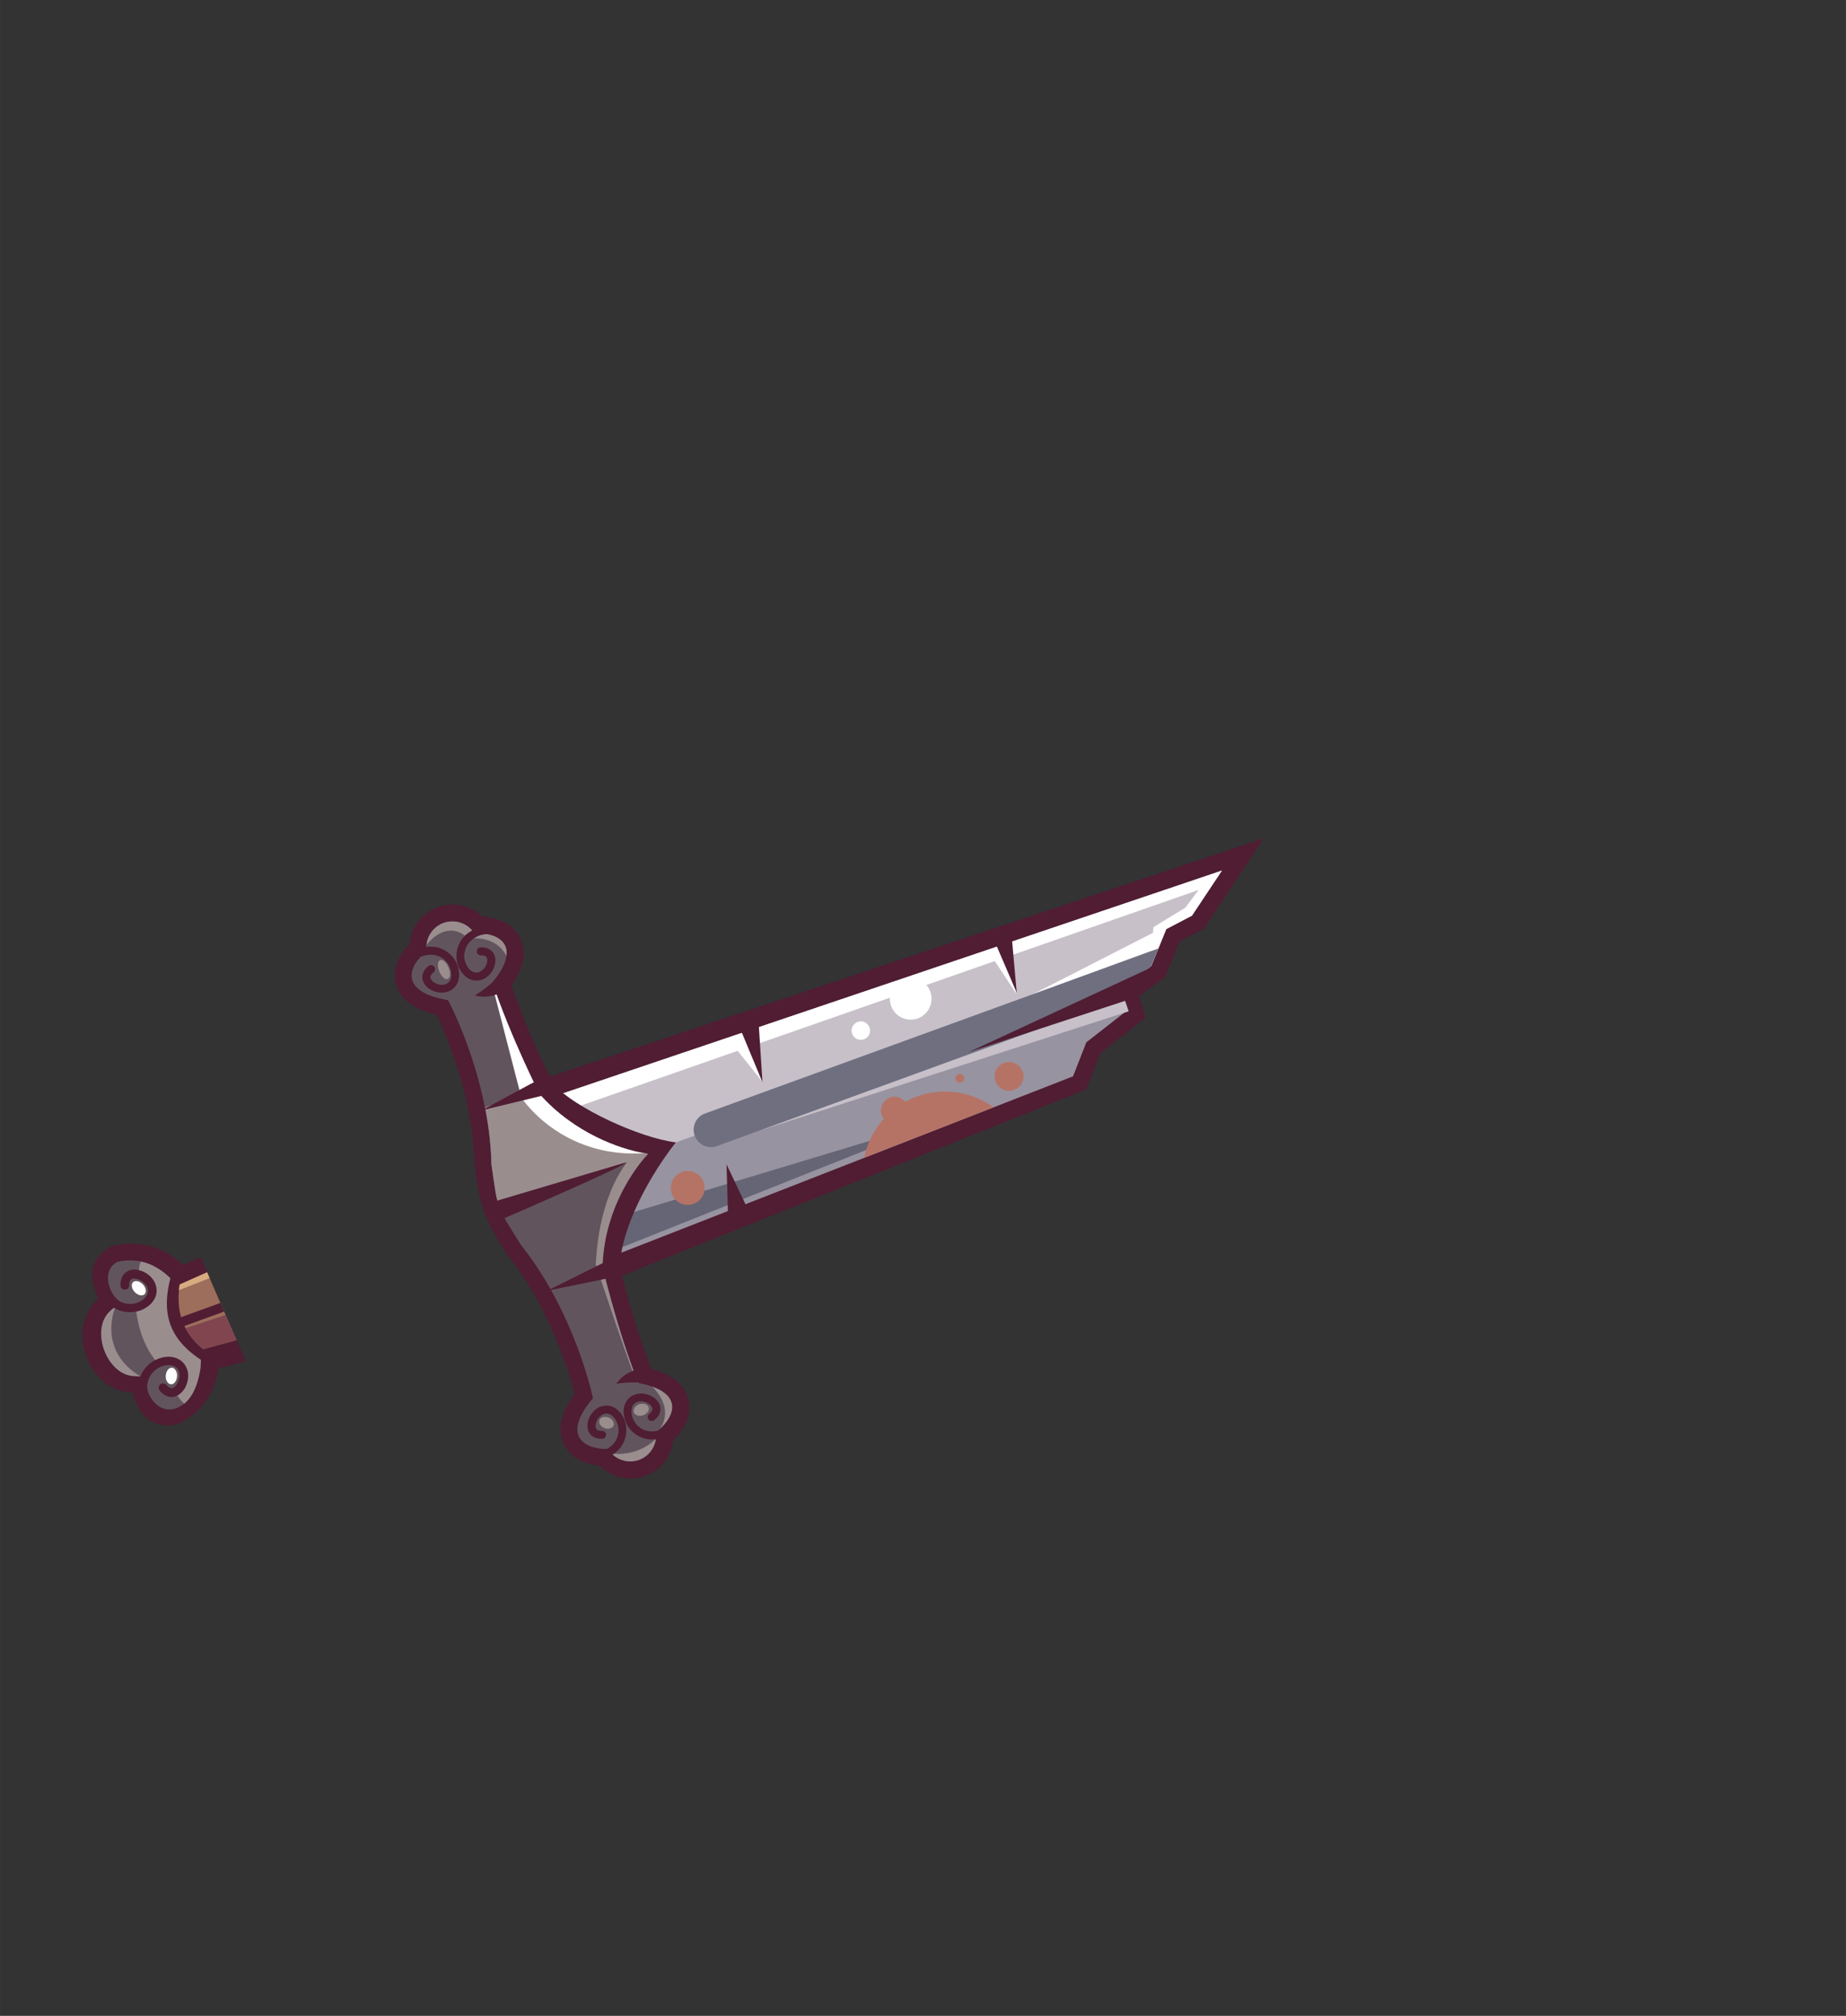 <?xml version="1.0" encoding="UTF-8"?>
<!DOCTYPE svg PUBLIC "-//W3C//DTD SVG 1.1//EN" "http://www.w3.org/Graphics/SVG/1.1/DTD/svg11.dtd">
<!-- Creator: CorelDRAW -->
<svg xmlns="http://www.w3.org/2000/svg" xml:space="preserve" width="161.908mm" height="176.792mm" style="shape-rendering:geometricPrecision; text-rendering:geometricPrecision; image-rendering:optimizeQuality; fill-rule:evenodd; clip-rule:evenodd"
viewBox="0 0 10.42 11.378"
 xmlns:xlink="http://www.w3.org/1999/xlink">
 <rect x="0" y="0" width="10.42" height="11.378" fill="#333333" stroke="none"/>
 <defs>
  <style type="text/css">
   <![CDATA[
    .fil0 {fill:none}
    .fil1 {fill:#501D33}
    .fil2 {fill:#62545D}
    .fil8 {fill:#656575}
    .fil12 {fill:#6F6F80}
    .fil6 {fill:#81454F}
    .fil7 {fill:#9893A0}
    .fil3 {fill:#9A8D8E}
    .fil4 {fill:#9D6E5B}
    .fil9 {fill:#B57366}
    .fil10 {fill:#C7C0C9}
    .fil5 {fill:#D7AC80}
    .fil11 {fill:white}
    .fil13 {fill:#501D33;fill-rule:nonzero}
   ]]>
  </style>
 </defs>
 <g id="Layer_x0020_1">
  <rect class="fil0" width="10.42" height="11.378"/>
  <g id="_85034024">
   <path id="_85133264" class="fil1" d="M1.046 7.151c-0.08,-0.079 -0.217,-0.167 -0.412,-0.118 0,0 -0.188,0.068 -0.079,0.298 -0.189,0.162 -0.057,0.526 0.192,0.528 0.064,0.246 0.259,0.178 0.259,0.178 0.162,-0.078 0.211,-0.211 0.229,-0.319 0.026,-0.162 -0.071,-0.452 -0.189,-0.568z"/>
   <path id="_85133192" class="fil2" d="M1.131 7.715c0.022,-0.137 -0.068,-0.4 -0.166,-0.497 -0.078,-0.077 -0.177,-0.124 -0.302,-0.096 -0.095,0.049 -0.048,0.189 0.018,0.226l-0.057 0.049c-0.12,0.103 -0.023,0.368 0.135,0.37l0.084 0.004c-0.034,0.053 0.001,0.125 0.045,0.16 0.064,0.05 0.136,0.017 0.178,-0.036 0.045,-0.056 0.059,-0.136 0.066,-0.18z"/>
   <path id="_85133120" class="fil3" d="M1.131 7.715c0.022,-0.137 -0.069,-0.4 -0.166,-0.497 -0.048,-0.048 -0.105,-0.084 -0.17,-0.098 -0.006,0.014 -0.012,0.036 -0.012,0.068 0,0 0.166,0.107 -0.016,0.193 0,0 0.011,0.19 0.124,0.313 0,0 0.119,-0.047 0.143,0.054 0.023,0.101 -0.044,0.106 -0.044,0.106 0,0 0.011,0.034 0.05,0.069 0.01,-0.008 0.019,-0.018 0.027,-0.028 0.045,-0.056 0.059,-0.136 0.066,-0.18z"/>
   <path id="_85133048" class="fil3" d="M0.647 7.378l-0.022 0.019c-0.12,0.103 -0.023,0.368 0.135,0.37l0.033 0.002c-0.247,-0.149 -0.143,-0.388 -0.143,-0.388 -0.001,-0.001 -0.001,-0.002 -0.002,-0.003z"/>
   <path id="_85132976" class="fil1" d="M0.973 7.176c-0.075,0.242 -0.017,0.398 0.203,0.525 0,0 0.1,-0.079 0.098,-0.091 -0.003,-0.013 -0.124,-0.394 -0.135,-0.393 -0.011,0 -0.165,-0.04 -0.165,-0.04z"/>
   <polygon id="_85132904" class="fil1" points="1.387,7.683 1.213,7.729 1.175,7.623 1.05,7.281 1.004,7.153 1.132,7.095 "/>
   <path id="_85132832" class="fil4" d="M1.169 7.181l-0.155 0.069c-0.022,0.146 0.014,0.27 0.133,0.365l0.188 -0.051 -0.166 -0.383z"/>
   <path id="_85132760" class="fil5" d="M1.169 7.181l-0.155 0.069c-0.002,0.011 -0.003,0.021 -0.004,0.032l0.173 -0.068 -0.014 -0.033z"/>
   <path id="_85132688" class="fil6" d="M1.047 7.497c0.023,0.043 0.055,0.083 0.1,0.118l0.188 -0.051 -0.062 -0.142 -0.226 0.075z"/>
   <polygon id="_85132616" class="fil1" points="1.265,7.403 1,7.499 0.982,7.449 1.244,7.354 "/>
   <polygon id="_85132544" class="fil1" points="6.659,5.314 6.577,5.515 6.43,5.622 6.466,5.745 6.212,5.943 6.131,6.149 3.347,7.266 3.161,6.687 2.928,6.135 7.133,4.732 6.795,5.242 "/>
   <polygon id="_85132472" class="fil7" points="3.069,6.208 6.897,4.914 6.728,5.168 6.583,5.244 6.498,5.453 6.318,5.584 6.355,5.709 6.132,5.883 6.057,6.075 3.398,7.113 3.252,6.654 "/>
   <polygon id="_85132400" class="fil8" points="5.358,6.304 3.502,6.864 3.435,7.07 "/>
   <path id="_85132328" class="fil9" d="M5.608 6.25l-0.73 0.285c0.031,-0.154 0.139,-0.288 0.297,-0.346 0.151,-0.055 0.312,-0.027 0.433,0.061z"/>
   <polygon id="_85132256" class="fil10" points="6.371,5.708 4.026,6.466 6.323,5.568 "/>
   <polygon id="_85952712" class="fil10" points="3.069,6.208 6.897,4.914 6.728,5.168 6.583,5.244 6.498,5.453 6.447,5.49 3.598,6.527 3.239,6.621 "/>
   <polygon id="_85952640" class="fil11" points="5.581,5.373 5.736,5.607 5.71,5.39 "/>
   <polygon id="_85952568" class="fil11" points="4.14,5.901 4.306,6.109 4.244,5.871 "/>
   <polygon id="_85952496" class="fil11" points="6.553,5.242 5.816,5.619 6.53,5.355 "/>
   <path id="_85952424" class="fil11" d="M3.069 6.208l3.828 -1.294 -0.169 0.254 -0.145 0.076 -0.085 0.209 -0 0c-0.002,-0.001 -0.005,-0.003 -0.006,-0.004l0.015 -0.169 0.004 -0.047 0.18 -0.11 0.075 -0.1 -3.659 1.277 -0.037 -0.091z"/>
   <path id="_85952352" class="fil12" d="M6.539 5.353l-0.041 0.1 -0.18 0.131 0.016 0.052 -2.288 0.833c-0.05,0.018 -0.106,-0.008 -0.124,-0.058l-0.001 -0.002c-0.018,-0.05 0.008,-0.106 0.058,-0.124l2.561 -0.932z"/>
   <path id="_85952280" class="fil1" d="M2.464 5.729c-0.107,-0.026 -0.22,-0.082 -0.234,-0.201 -0.009,-0.077 0.03,-0.147 0.082,-0.2 0.008,-0.093 0.069,-0.175 0.159,-0.208 0.088,-0.032 0.186,-0.01 0.251,0.053 0.079,0.006 0.159,0.033 0.203,0.102 0.062,0.095 0.021,0.203 -0.038,0.288 0.004,0.011 0.008,0.023 0.012,0.034 0.064,0.176 0.142,0.358 0.227,0.525 0.12,0.131 0.479,0.299 0.689,0.326 -0.083,0.103 -0.297,0.414 -0.317,0.695 0.043,0.183 0.1,0.373 0.164,0.548 0.004,0.011 0.008,0.023 0.013,0.034 0.1,0.028 0.201,0.084 0.215,0.196 0.01,0.081 -0.034,0.154 -0.09,0.208 -0.01,0.09 -0.07,0.17 -0.158,0.202 -0.09,0.033 -0.19,0.009 -0.255,-0.057 -0.075,-0.008 -0.149,-0.036 -0.192,-0.101 -0.066,-0.101 -0.016,-0.216 0.049,-0.305 -0.019,-0.079 -0.047,-0.161 -0.075,-0.234 -0.074,-0.196 -0.175,-0.388 -0.305,-0.551l-0.004 -0.004 -0.003 -0.005c-0.125,-0.202 -0.143,-0.252 -0.177,-0.487l-0.001 -0.006 -0 -0.006c-0.005,-0.209 -0.051,-0.421 -0.121,-0.619 -0.026,-0.073 -0.057,-0.155 -0.093,-0.227z"/>
   <path id="_85952208" class="fil2" d="M2.529 5.644c0,0 0.233,0.428 0.245,0.929 0.038,0.263 0.024,0.224 0.164,0.45 0.312,0.392 0.409,0.869 0.409,0.869 -0.173,0.203 -0.062,0.288 0.086,0.287 0.036,0.058 0.108,0.085 0.175,0.06 0.065,-0.024 0.103,-0.089 0.095,-0.155 0.12,-0.093 0.154,-0.231 -0.1,-0.278 -0.119,-0.302 -0.202,-0.655 -0.202,-0.655 0.008,-0.295 0.152,-0.516 0.236,-0.615 0.024,-0.029 0.029,-0.021 -0.007,-0.027 -0.126,-0.022 -0.386,-0.109 -0.584,-0.332 0,0 -0.164,-0.324 -0.267,-0.632 0.164,-0.199 0.049,-0.282 -0.103,-0.277 -0.036,-0.056 -0.108,-0.081 -0.173,-0.058 -0.066,0.024 -0.105,0.091 -0.095,0.159 -0.114,0.094 -0.144,0.231 0.119,0.275z"/>
   <path id="_85952136" class="fil3" d="M3.602 7.804c-0.119,-0.301 -0.201,-0.653 -0.201,-0.653 0.008,-0.295 0.152,-0.516 0.236,-0.615 0.024,-0.029 0.029,-0.021 -0.007,-0.027 -0.004,-0.001 -0.009,-0.002 -0.013,-0.002 -0.018,0.006 -0.039,0.017 -0.064,0.037 0,0 -0.17,0.172 -0.19,0.593 0,0 0.225,0.68 0.238,0.67 0,-0 0.001,-0.001 0.002,-0.002z"/>
   <path id="_85952064" class="fil3" d="M3.452 8.204c0.039,0.04 0.099,0.056 0.155,0.036 0.053,-0.019 0.088,-0.066 0.095,-0.119 -0.021,0.022 -0.108,0.099 -0.25,0.083zm0.274 -0.14c0.087,-0.08 0.108,-0.183 -0.043,-0.237 0.049,0.051 0.107,0.139 0.043,0.237z"/>
   <path id="_85951992" class="fil2" d="M2.529 5.644c0,0 0.233,0.428 0.245,0.929 0.021,0.144 0.026,0.197 0.049,0.253l0.818 -0.305c0.016,-0.018 0.02,-0.007 -0.011,-0.012 -0.126,-0.022 -0.386,-0.109 -0.584,-0.332 0,0 -0.164,-0.324 -0.267,-0.632 0.164,-0.199 0.049,-0.282 -0.103,-0.277 -0.036,-0.056 -0.108,-0.081 -0.173,-0.058 -0.066,0.024 -0.105,0.091 -0.095,0.159 -0.114,0.094 -0.144,0.231 0.119,0.275z"/>
   <path id="_85951920" class="fil3" d="M2.859 5.395c0.012,-0.092 -0.076,-0.131 -0.182,-0.128 -0.036,-0.056 -0.108,-0.081 -0.173,-0.058 -0.055,0.02 -0.091,0.07 -0.096,0.124 0.028,-0.036 0.119,-0.132 0.226,-0.045l0.013 0.01c0,0 0.146,-0.026 0.211,0.096z"/>
   <path id="_85951848" class="fil3" d="M2.738 6.252c0.02,0.101 0.034,0.209 0.036,0.32 0.021,0.144 0.026,0.197 0.049,0.253l0.364 -0.133 0.463 -0.172c0.011,-0.012 0.008,-0.008 -0.02,-0.013 -0.126,-0.022 -0.386,-0.109 -0.584,-0.332 0,0 -0.005,-0.009 -0.013,-0.026l-0.296 0.101z"/>
   <path id="_85951776" class="fil11" d="M3.64 6.51c-0.003,-0 -0.006,-0.001 -0.01,-0.002 -0.126,-0.022 -0.386,-0.109 -0.584,-0.332 0,0 -0.164,-0.324 -0.267,-0.632l0.002 -0.002 -0.005 0.008 0.167 0.645c0,0 0.221,0.345 0.697,0.314z"/>
   <polygon id="_85951704" class="fil1" points="6.511,5.455 5.469,5.938 6.366,5.644 "/>
   <g>
    <path id="_85951632" class="fil13" d="M2.716 5.23c0.012,-0.003 0.024,0.004 0.027,0.016 0.003,0.012 0.025,0.024 0.013,0.027 -0.01,-0.003 -0.037,0.003 -0.04,0.004 -0.041,0.013 -0.068,0.037 -0.082,0.064 -0.014,0.027 -0.017,0.057 -0.01,0.083 0.001,0.002 0.001,0.004 0.002,0.006l3.21798e-005 8.36674e-005c0.001,0.003 0.002,0.007 0.004,0.01 0.007,0.017 0.018,0.032 0.032,0.041 0.012,0.008 0.026,0.011 0.041,0.006 0.002,-0.001 0.003,-0.001 0.005,-0.002 0.018,-0.008 0.033,-0.026 0.039,-0.046 0.003,-0.009 0.004,-0.017 0.003,-0.024 -0.001,-0.006 -0.003,-0.011 -0.006,-0.015 -0.005,-0.005 -0.015,-0.009 -0.03,-0.008 -0.012,0 -0.023,-0.009 -0.023,-0.022 -0,-0.012 0.009,-0.023 0.022,-0.023 0.029,-0.001 0.05,0.008 0.064,0.022 0.011,0.011 0.017,0.026 0.019,0.041 0.002,0.014 -0.001,0.029 -0.005,0.044 -0.01,0.03 -0.034,0.06 -0.064,0.073 -0.003,0.001 -0.006,0.002 -0.009,0.003 -0.03,0.009 -0.057,0.004 -0.08,-0.011 -0.021,-0.014 -0.038,-0.036 -0.049,-0.06 -0.002,-0.004 -0.004,-0.009 -0.005,-0.014l-0 -0 -8.36674e-005 -0 -3.21798e-005 -8.36674e-005 1.28719e-005 0c-0.001,-0.002 -0.002,-0.005 -0.002,-0.007l-0 -0.001c-0.01,-0.037 -0.006,-0.079 0.013,-0.116 0.019,-0.037 0.054,-0.068 0.108,-0.085 0.004,-0.001 0.009,-0.003 0.013,-0.004z"/>
    <path id="_85951560" class="fil13" d="M2.343 5.365c-0.011,0.005 -0.016,0.019 -0.011,0.03 0.005,0.011 -0.004,0.034 0.007,0.029 0.006,-0.009 0.03,-0.022 0.033,-0.023 0.04,-0.016 0.075,-0.015 0.104,-0.004 0.028,0.011 0.049,0.033 0.061,0.058 0.001,0.002 0.002,0.004 0.002,0.006l2.57438e-005 8.36674e-005c0.001,0.003 0.003,0.007 0.004,0.01 0.005,0.018 0.006,0.036 0.002,0.052 -0.004,0.014 -0.013,0.025 -0.028,0.031 -0.002,0.001 -0.003,0.001 -0.005,0.002 -0.019,0.006 -0.042,0.001 -0.06,-0.01 -0.008,-0.005 -0.014,-0.01 -0.018,-0.017 -0.003,-0.005 -0.005,-0.01 -0.005,-0.015 0.001,-0.008 0.006,-0.016 0.018,-0.026 0.01,-0.008 0.011,-0.022 0.004,-0.032 -0.008,-0.01 -0.022,-0.011 -0.032,-0.004 -0.023,0.018 -0.033,0.038 -0.035,0.058 -0.001,0.016 0.003,0.031 0.012,0.044 0.008,0.012 0.019,0.022 0.032,0.03 0.027,0.017 0.064,0.024 0.096,0.014 0.003,-0.001 0.006,-0.002 0.009,-0.003 0.029,-0.012 0.046,-0.034 0.054,-0.06 0.007,-0.024 0.006,-0.052 -0.002,-0.078 -0.001,-0.004 -0.003,-0.009 -0.005,-0.014l-0 -0 -8.36674e-005 -0 -3.21798e-005 -8.36674e-005 -1.28719e-005 0c-0.001,-0.002 -0.002,-0.005 -0.003,-0.007l-0 -0.001c-0.016,-0.035 -0.046,-0.064 -0.085,-0.08 -0.038,-0.016 -0.085,-0.017 -0.137,0.004 -0.004,0.002 -0.008,0.004 -0.012,0.006z"/>
   </g>
   <g>
    <path id="_85951464" class="fil13" d="M3.769 8.103c0.011,-0.005 0.016,-0.019 0.011,-0.03 -0.005,-0.011 0.004,-0.034 -0.007,-0.029 -0.006,0.009 -0.03,0.022 -0.033,0.023 -0.04,0.016 -0.075,0.015 -0.104,0.004 -0.028,-0.011 -0.049,-0.033 -0.061,-0.058 -0.001,-0.002 -0.002,-0.004 -0.002,-0.006l-2.57438e-005 -8.36674e-005c-0.001,-0.003 -0.003,-0.007 -0.004,-0.01 -0.005,-0.018 -0.006,-0.036 -0.002,-0.052 0.004,-0.014 0.013,-0.025 0.028,-0.031 0.002,-0.001 0.003,-0.001 0.005,-0.002 0.019,-0.006 0.042,-0.001 0.06,0.01 0.008,0.005 0.014,0.01 0.018,0.017 0.003,0.005 0.005,0.01 0.005,0.015 -0.001,0.008 -0.006,0.016 -0.018,0.026 -0.01,0.008 -0.011,0.022 -0.004,0.032 0.008,0.01 0.022,0.011 0.032,0.004 0.023,-0.018 0.033,-0.038 0.035,-0.058 0.001,-0.016 -0.003,-0.031 -0.012,-0.044 -0.008,-0.012 -0.019,-0.022 -0.032,-0.03 -0.027,-0.017 -0.064,-0.024 -0.096,-0.014 -0.003,0.001 -0.006,0.002 -0.009,0.003 -0.029,0.012 -0.046,0.034 -0.054,0.06 -0.007,0.024 -0.006,0.052 0.002,0.078 0.001,0.004 0.003,0.009 0.005,0.014l0 0 8.36674e-005 0 3.21798e-005 8.36674e-005 1.28719e-005 -6.43595e-006c0.001,0.002 0.002,0.005 0.003,0.007l0 0.001c0.016,0.035 0.046,0.064 0.085,0.08 0.038,0.016 0.085,0.017 0.137,-0.004 0.004,-0.002 0.008,-0.004 0.012,-0.006z"/>
    <path id="_85951392" class="fil13" d="M3.396 8.238c-0.012,0.003 -0.024,-0.004 -0.027,-0.016 -0.003,-0.012 -0.025,-0.024 -0.013,-0.027 0.01,0.003 0.037,-0.003 0.04,-0.004 0.041,-0.013 0.068,-0.037 0.082,-0.064 0.014,-0.027 0.017,-0.057 0.01,-0.083 -0.001,-0.002 -0.001,-0.004 -0.002,-0.006l-3.21798e-005 -9.01034e-005c-0.001,-0.003 -0.002,-0.007 -0.004,-0.01 -0.007,-0.017 -0.018,-0.032 -0.032,-0.041 -0.012,-0.008 -0.026,-0.011 -0.041,-0.006 -0.002,0.001 -0.003,0.001 -0.005,0.002 -0.018,0.008 -0.033,0.026 -0.039,0.046 -0.003,0.009 -0.004,0.017 -0.003,0.024 0.001,0.006 0.003,0.011 0.006,0.015 0.005,0.005 0.015,0.009 0.03,0.008 0.012,-0 0.023,0.009 0.023,0.022 0,0.012 -0.009,0.023 -0.022,0.023 -0.029,0.001 -0.05,-0.008 -0.064,-0.022 -0.011,-0.011 -0.017,-0.026 -0.019,-0.041 -0.002,-0.014 0.001,-0.029 0.005,-0.044 0.01,-0.03 0.034,-0.06 0.064,-0.073 0.003,-0.001 0.006,-0.002 0.009,-0.003 0.03,-0.009 0.057,-0.004 0.08,0.011 0.021,0.014 0.038,0.036 0.049,0.06 0.002,0.004 0.004,0.009 0.005,0.014l0 0 8.36674e-005 0 3.21798e-005 8.36674e-005 -1.28719e-005 6.43595e-006c0.001,0.002 0.002,0.005 0.002,0.007l0 0.001c0.01,0.037 0.006,0.079 -0.013,0.116 -0.019,0.037 -0.054,0.068 -0.108,0.085 -0.004,0.001 -0.009,0.003 -0.013,0.004z"/>
   </g>
   <path id="_85951296" class="fil13" d="M0.807 7.933c0.006,0.012 0.021,0.017 0.033,0.011 0.012,-0.006 0.038,0.003 0.032,-0.009 -0.01,-0.006 -0.025,-0.032 -0.026,-0.035 -0.019,-0.043 -0.02,-0.082 -0.008,-0.113 0.011,-0.031 0.034,-0.055 0.061,-0.069 0.002,-0.001 0.004,-0.002 0.006,-0.003l9.65393e-005 -3.21798e-005c0.003,-0.002 0.007,-0.003 0.011,-0.004 0.019,-0.006 0.039,-0.008 0.057,-0.004 0.015,0.004 0.028,0.013 0.035,0.029 0.001,0.002 0.002,0.004 0.002,0.006 0.007,0.02 0.002,0.046 -0.009,0.066 -0.005,0.009 -0.011,0.016 -0.017,0.021 -0.005,0.004 -0.011,0.006 -0.016,0.006 -0.008,-0 -0.018,-0.006 -0.029,-0.018 -0.009,-0.01 -0.024,-0.012 -0.035,-0.003 -0.01,0.009 -0.012,0.024 -0.003,0.035 0.021,0.024 0.043,0.035 0.064,0.036 0.017,0.001 0.033,-0.005 0.047,-0.015 0.013,-0.009 0.023,-0.022 0.032,-0.036 0.017,-0.031 0.024,-0.071 0.012,-0.105 -0.001,-0.003 -0.003,-0.007 -0.004,-0.01 -0.014,-0.031 -0.039,-0.049 -0.068,-0.057 -0.027,-0.007 -0.057,-0.005 -0.085,0.005 -0.005,0.002 -0.01,0.004 -0.015,0.006l-0 0 -0 9.65393e-005 -9.01034e-005 3.86157e-005 6.43595e-006 1.28719e-005c-0.003,0.001 -0.005,0.002 -0.008,0.004l-0.001 0c-0.037,0.019 -0.069,0.053 -0.084,0.096 -0.016,0.043 -0.016,0.094 0.01,0.15 0.002,0.004 0.004,0.009 0.007,0.013z"/>
   <path id="_85951224" class="fil13" d="M0.553 7.249c-0.003,-0.013 0.005,-0.026 0.019,-0.029 0.013,-0.003 0.027,-0.027 0.03,-0.013 -0.004,0.011 0.001,0.04 0.002,0.044 0.013,0.045 0.037,0.075 0.066,0.092 0.029,0.016 0.061,0.02 0.091,0.014 0.002,-0 0.004,-0.001 0.007,-0.002l9.65393e-005 -3.21798e-005c0.004,-0.001 0.007,-0.002 0.011,-0.004 0.019,-0.007 0.035,-0.019 0.046,-0.034 0.009,-0.013 0.013,-0.028 0.008,-0.045 -0.001,-0.002 -0.001,-0.004 -0.002,-0.006 -0.008,-0.02 -0.028,-0.037 -0.049,-0.045 -0.009,-0.003 -0.018,-0.005 -0.027,-0.005 -0.006,0 -0.012,0.002 -0.016,0.006 -0.006,0.006 -0.01,0.016 -0.01,0.033 -0,0.014 -0.011,0.024 -0.025,0.024 -0.014,-0 -0.024,-0.011 -0.024,-0.025 0,-0.032 0.01,-0.054 0.026,-0.069 0.013,-0.012 0.029,-0.018 0.046,-0.019 0.015,-0.001 0.032,0.002 0.048,0.008 0.033,0.012 0.064,0.039 0.077,0.073 0.001,0.003 0.002,0.007 0.003,0.01 0.009,0.033 0.002,0.062 -0.016,0.087 -0.016,0.023 -0.041,0.04 -0.068,0.051 -0.005,0.002 -0.01,0.004 -0.015,0.005l-0 0 -0 7.72315e-005 -9.65393e-005 3.21798e-005 -6.43595e-006 -1.28719e-005c-0.003,0.001 -0.005,0.001 -0.008,0.002l-0.001 0c-0.041,0.009 -0.087,0.004 -0.126,-0.019 -0.039,-0.023 -0.072,-0.062 -0.089,-0.121 -0.001,-0.005 -0.003,-0.01 -0.004,-0.014z"/>
   <path id="_85951152" class="fil3" d="M3.661 7.942c0.006,0.017 -0.007,0.038 -0.03,0.046 -0.023,0.008 -0.047,0.001 -0.053,-0.016 -0.006,-0.017 0.007,-0.038 0.03,-0.046 0.023,-0.008 0.047,-0.001 0.053,0.016z"/>
   <path id="_85951080" class="fil3" d="M3.463 8.047c-0.007,0.016 -0.03,0.022 -0.052,0.013 -0.022,-0.009 -0.034,-0.03 -0.027,-0.046 0.007,-0.016 0.03,-0.022 0.052,-0.013 0.022,0.009 0.034,0.03 0.027,0.046z"/>
   <path id="_85951008" class="fil1" d="M3.536 6.56l-0.771 0.229 0.038 0.106c0,0 0.718,-0.31 0.732,-0.334z"/>
   <path id="_85950936" class="fil3" d="M2.529 5.525c-0.014,0.008 -0.036,-0.01 -0.048,-0.039 -0.013,-0.029 -0.012,-0.058 0.002,-0.066 0.014,-0.008 0.036,0.01 0.048,0.039 0.013,0.029 0.012,0.058 -0.002,0.066z"/>
   <path id="_85950864" class="fil1" d="M2.8 5.521c0,0 -0.029,0.041 -0.119,0.097 0,0 0.076,0.03 0.171,-0.029l-0.001 -0.033 -0.05 -0.034z"/>
   <path id="_85950792" class="fil1" d="M3.633 7.808c0,0 -0.048,-0.013 -0.153,0.002 0,0 0.039,-0.072 0.15,-0.087l0.02 0.026 -0.016 0.058z"/>
   <path id="_85034912" class="fil9" d="M5.773 6.047c0.015,0.042 -0.006,0.089 -0.049,0.105 -0.042,0.015 -0.089,-0.006 -0.105,-0.049 -0.015,-0.042 0.006,-0.089 0.049,-0.104 0.042,-0.015 0.089,0.006 0.104,0.049z"/>
   <path id="_85034840" class="fil11" d="M5.251 5.597c0.022,0.061 -0.009,0.129 -0.07,0.151 -0.061,0.022 -0.129,-0.009 -0.151,-0.07 -0.022,-0.061 0.009,-0.129 0.07,-0.151 0.061,-0.022 0.129,0.009 0.151,0.07z"/>
   <path id="_85034768" class="fil11" d="M4.908 5.799c0.01,0.027 -0.004,0.057 -0.031,0.067 -0.027,0.01 -0.057,-0.004 -0.067,-0.031 -0.01,-0.027 0.004,-0.057 0.031,-0.067 0.027,-0.01 0.057,0.004 0.067,0.031z"/>
   <path id="_85034696" class="fil9" d="M5.123 6.241c0.015,0.04 -0.006,0.085 -0.046,0.1 -0.04,0.015 -0.085,-0.006 -0.1,-0.046 -0.015,-0.04 0.006,-0.085 0.046,-0.1 0.04,-0.015 0.085,0.006 0.1,0.046z"/>
   <path id="_85034624" class="fil9" d="M5.441 6.078c0.005,0.013 -0.002,0.027 -0.015,0.031 -0.013,0.005 -0.027,-0.002 -0.031,-0.015 -0.005,-0.013 0.002,-0.027 0.015,-0.031 0.013,-0.005 0.027,0.002 0.031,0.015z"/>
   <path id="_85034552" class="fil9" d="M3.972 6.672c0.018,0.05 -0.008,0.105 -0.057,0.123 -0.05,0.018 -0.105,-0.008 -0.123,-0.057 -0.018,-0.05 0.008,-0.105 0.057,-0.123 0.05,-0.018 0.105,0.008 0.123,0.057z"/>
   <path id="_85034480" class="fil1" d="M3.041 6.094c-0.01,0.004 -0.322,0.173 -0.322,0.173l0.364 -0.088 -0.042 -0.085z"/>
   <path id="_85034408" class="fil1" d="M3.447 7.211c-0.01,0.004 -0.358,0.074 -0.358,0.074l0.336 -0.167 0.022 0.092z"/>
   <path id="_85034336" class="fil11" d="M0.815 7.26c0.013,0.022 0.01,0.044 -0.007,0.05 -0.017,0.006 -0.042,-0.006 -0.056,-0.028 -0.013,-0.022 -0.01,-0.044 0.007,-0.05 0.017,-0.006 0.042,0.006 0.056,0.028z"/>
   <path id="_85034264" class="fil11" d="M0.999 7.755c-0.004,-0.025 -0.02,-0.04 -0.038,-0.034 -0.017,0.006 -0.028,0.032 -0.025,0.057 0.004,0.025 0.02,0.04 0.038,0.034 0.017,-0.006 0.028,-0.032 0.025,-0.057z"/>
   <polygon id="_85034192" class="fil1" points="4.152,5.743 4.304,6.109 4.279,5.724 "/>
   <polygon id="_85034120" class="fil1" points="5.595,5.268 5.739,5.603 5.71,5.278 "/>
   <polygon id="_85034048" class="fil1" points="4.11,6.88 4.101,6.572 4.244,6.873 "/>
  </g>
 </g>
</svg>
